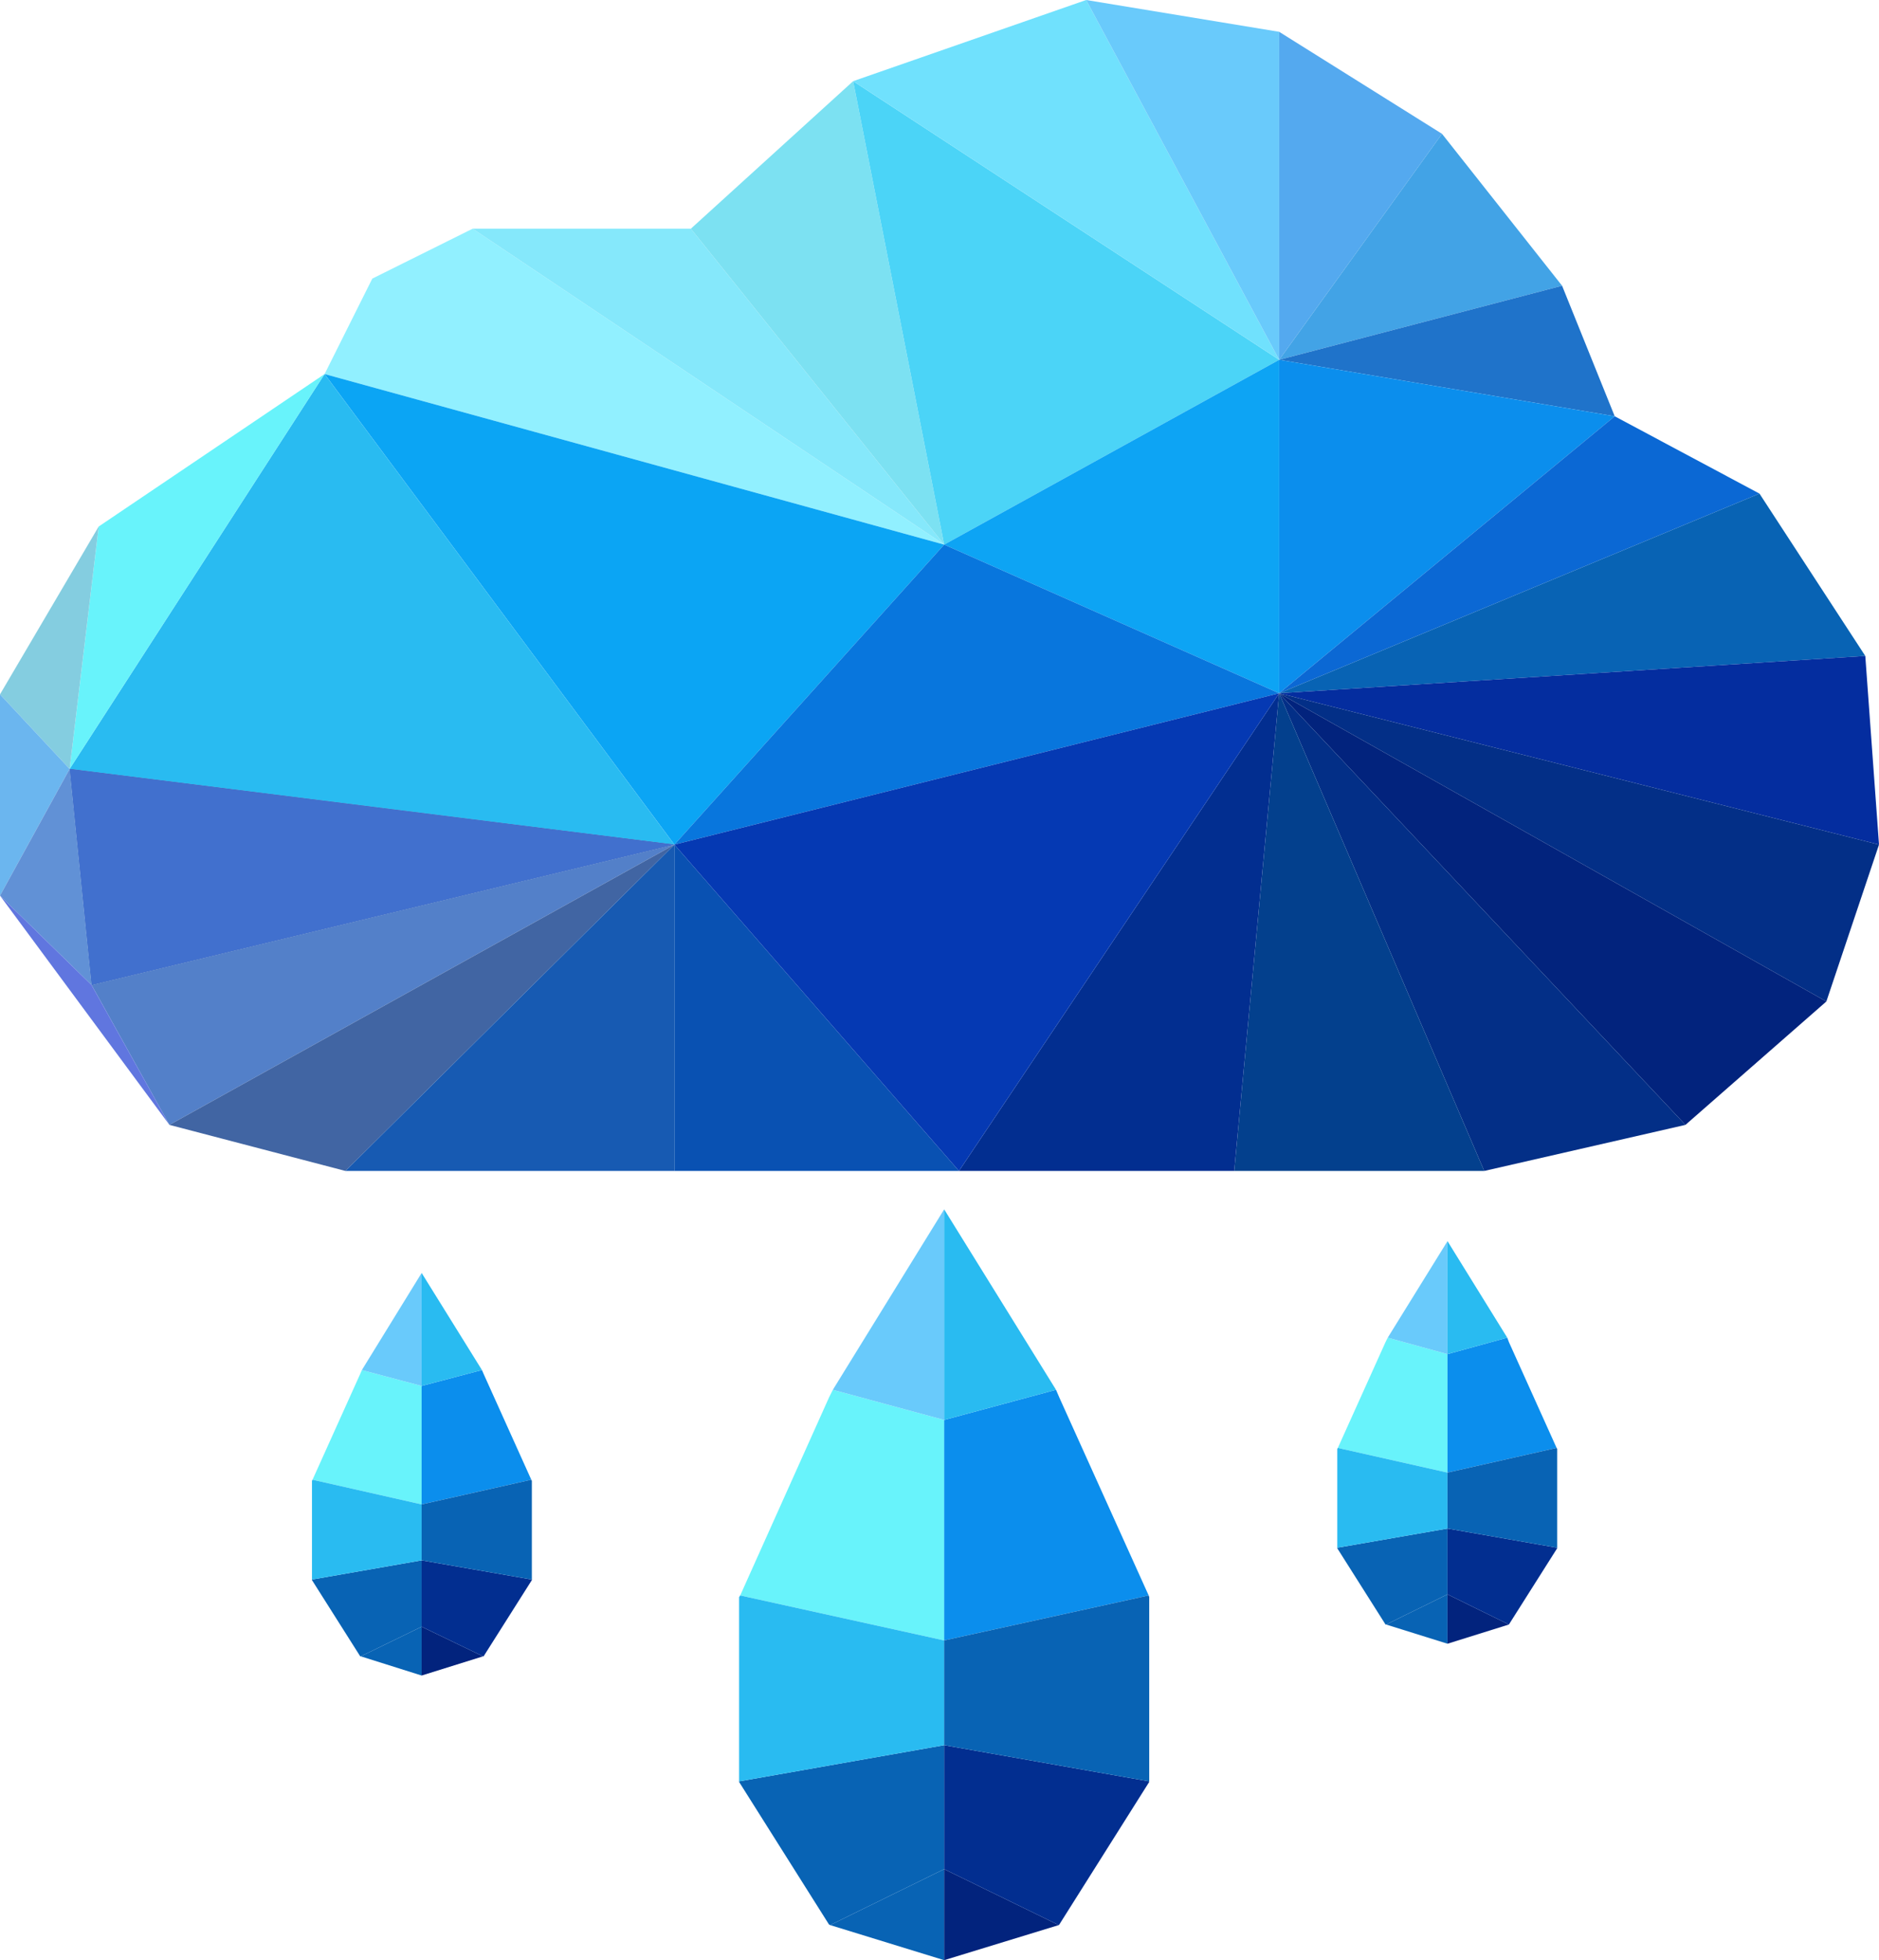 <svg xmlns="http://www.w3.org/2000/svg" viewBox="0 0 34.27 35.74"><defs><style>.cls-1{fill:#91f0ff;}.cls-2{fill:#0ba5f4;}.cls-3{fill:#29bbf1;}.cls-4{fill:#68f3fb;}.cls-5{fill:#84cde0;}.cls-6{fill:#6bb6ef;}.cls-7{fill:#2145a2;}.cls-8{fill:#4170ce;}.cls-9{fill:#5380c9;}.cls-10{fill:#4165a3;}.cls-11{fill:#175ab2;}.cls-12{fill:#0951b2;}.cls-13{fill:#6191d6;}.cls-14{fill:#6076df;}.cls-15{fill:#85e8fb;}.cls-16{fill:#7ce1f2;}.cls-17{fill:#4bd4f7;}.cls-18{fill:#70e1fd;}.cls-19{fill:#69cafb;}.cls-20{fill:#54a9ef;}.cls-21{fill:#42a3e6;}.cls-22{fill:#1f73ca;}.cls-23{fill:#0da4f4;}.cls-24{fill:#0b8eed;}.cls-25{fill:#0b68d4;}.cls-26{fill:#0863b4;}.cls-27{fill:#042d9f;}.cls-28{fill:#032f87;}.cls-29{fill:#02237d;}.cls-30{fill:#03408d;}.cls-31{fill:#022e90;}.cls-32{fill:#0876dd;}.cls-33{fill:#0539b3;}</style></defs><title>heavyrain-only</title><g id="레이어_2" data-name="레이어 2"><g id="레이어_1-2" data-name="레이어 1"><polygon class="cls-1" points="5.92 6.82 6.79 5.08 8.62 4.17 17.22 9.93 5.92 6.82"/><polygon class="cls-2" points="5.92 6.82 12.3 15.4 17.22 9.93 5.92 6.82"/><polygon class="cls-3" points="5.92 6.82 12.3 15.4 1.27 14.02 5.92 6.82"/><polygon class="cls-4" points="5.92 6.82 1.8 9.6 1.27 14.02 5.92 6.82"/><polygon class="cls-5" points="0 12.66 1.8 9.6 1.27 14.02 0 12.66"/><polygon class="cls-6" points="0 12.66 0 16.33 1.27 14.02 0 12.66"/><polygon class="cls-7" points="1.67 17.96 12.3 15.4 1.27 14.02 1.67 17.96"/><polygon class="cls-8" points="1.67 17.96 12.3 15.4 1.27 14.02 1.67 17.96"/><polygon class="cls-9" points="1.67 17.96 12.3 15.4 3.09 20.51 1.67 17.96"/><polygon class="cls-10" points="6.3 21.35 12.3 15.4 3.09 20.51 6.3 21.35"/><polygon class="cls-11" points="6.3 21.35 12.3 15.4 12.3 21.35 6.3 21.35"/><polygon class="cls-12" points="17.49 21.35 12.3 15.4 12.3 21.35 17.49 21.35"/><polygon class="cls-13" points="1.67 17.96 0 16.33 1.27 14.02 1.67 17.96"/><polygon class="cls-14" points="1.67 17.96 0 16.33 3.09 20.51 1.67 17.96"/><polygon class="cls-15" points="12.6 4.17 8.62 4.17 17.22 9.93 12.6 4.17"/><polygon class="cls-16" points="12.6 4.17 15.56 1.48 17.22 9.93 12.6 4.17"/><polygon class="cls-17" points="23.33 6.56 15.56 1.48 17.22 9.93 23.33 6.56"/><polygon class="cls-18" points="23.33 6.56 15.56 1.48 19.81 0 23.33 6.56"/><polygon class="cls-19" points="23.33 6.56 23.33 0.58 19.81 0 23.33 6.56"/><polygon class="cls-20" points="23.33 6.56 23.33 0.58 26.3 2.44 23.33 6.56"/><polygon class="cls-21" points="23.33 6.56 28.49 5.21 26.3 2.44 23.33 6.56"/><polygon class="cls-22" points="23.33 6.56 28.49 5.21 29.45 7.59 23.33 6.56"/><polygon class="cls-23" points="23.33 6.56 23.33 12.64 17.22 9.93 23.33 6.56"/><polygon class="cls-24" points="23.33 6.56 23.33 12.64 29.45 7.59 23.33 6.56"/><polygon class="cls-25" points="32.09 9 23.33 12.64 29.45 7.59 32.09 9"/><polygon class="cls-26" points="32.09 9 23.33 12.64 34.02 11.96 32.09 9"/><polygon class="cls-27" points="34.27 15.4 23.33 12.64 34.02 11.96 34.27 15.4"/><polygon class="cls-28" points="34.27 15.4 23.33 12.64 33.31 18.26 34.27 15.4"/><polygon class="cls-29" points="30.74 20.51 23.33 12.64 33.31 18.26 30.74 20.51"/><polygon class="cls-28" points="30.74 20.51 23.33 12.64 27.07 21.35 30.74 20.51"/><polygon class="cls-30" points="22.51 21.35 23.33 12.64 27.07 21.35 22.51 21.35"/><polygon class="cls-31" points="22.51 21.35 23.33 12.64 17.49 21.35 22.51 21.35"/><polygon class="cls-32" points="12.3 15.4 23.33 12.64 17.22 9.93 12.3 15.4"/><polygon class="cls-33" points="12.3 15.4 23.33 12.64 17.49 21.35 12.3 15.4"/><polygon class="cls-4" points="17.22 25.89 15.19 25.34 15.12 25.48 13.5 29.09 17.22 29.91 17.22 25.89"/><polygon class="cls-26" points="17.22 35.74 17.22 34.08 15.14 35.1 17.22 35.74"/><polygon class="cls-19" points="17.22 22.05 15.19 25.34 17.22 25.89 17.22 22.05"/><polygon class="cls-26" points="13.48 32.48 13.48 32.49 15.12 35.09 15.14 35.1 17.22 34.08 17.22 31.82 13.48 32.48"/><polygon class="cls-3" points="17.22 29.91 13.5 29.09 13.48 29.12 13.48 32.48 17.22 31.82 17.22 29.91"/><polygon class="cls-24" points="17.22 25.89 19.26 25.34 19.32 25.48 20.95 29.09 17.22 29.91 17.22 25.89"/><polygon class="cls-29" points="17.22 35.74 17.22 34.08 19.31 35.1 17.22 35.74"/><polygon class="cls-3" points="17.22 22.05 19.26 25.34 17.22 25.89 17.22 22.05"/><polygon class="cls-31" points="20.96 32.48 20.96 32.49 19.32 35.09 19.31 35.1 17.22 34.08 17.22 31.82 20.96 32.48"/><polygon class="cls-26" points="17.22 29.91 20.95 29.09 20.96 29.12 20.96 32.48 17.22 31.82 17.22 29.91"/><polygon class="cls-4" points="26.4 24.69 25.31 24.39 25.27 24.47 24.4 26.4 26.4 26.85 26.4 24.69"/><polygon class="cls-26" points="26.4 29.97 26.4 29.07 25.28 29.62 26.4 29.97"/><polygon class="cls-19" points="26.4 22.63 25.31 24.39 26.4 24.69 26.4 22.63"/><polygon class="cls-26" points="24.39 28.22 24.39 28.23 25.27 29.62 25.28 29.62 26.4 29.07 26.4 27.87 24.39 28.22"/><polygon class="cls-3" points="26.4 26.85 24.4 26.4 24.39 26.42 24.39 28.22 26.4 27.87 26.4 26.85"/><polygon class="cls-24" points="26.4 24.69 27.49 24.39 27.52 24.47 28.39 26.4 26.4 26.85 26.4 24.69"/><polygon class="cls-29" points="26.4 29.97 26.4 29.07 27.52 29.62 26.4 29.97"/><polygon class="cls-3" points="26.4 22.63 27.49 24.39 26.4 24.69 26.4 22.63"/><polygon class="cls-31" points="28.4 28.22 28.4 28.23 27.52 29.62 27.52 29.62 26.4 29.07 26.4 27.87 28.4 28.22"/><polygon class="cls-26" points="26.4 26.85 28.39 26.4 28.4 26.42 28.4 28.22 26.4 27.87 26.4 26.85"/><polygon class="cls-4" points="7.69 25.27 6.6 24.98 6.57 25.05 5.7 26.98 7.69 27.43 7.69 25.27"/><polygon class="cls-26" points="7.69 30.55 7.69 29.66 6.58 30.2 7.69 30.55"/><polygon class="cls-19" points="7.69 23.21 6.6 24.98 7.69 25.27 7.69 23.21"/><polygon class="cls-26" points="5.69 28.8 5.69 28.81 6.57 30.2 6.58 30.2 7.69 29.66 7.69 28.45 5.69 28.8"/><polygon class="cls-3" points="7.69 27.43 5.7 26.98 5.69 27 5.69 28.8 7.69 28.45 7.69 27.43"/><polygon class="cls-24" points="7.69 25.27 8.79 24.98 8.82 25.05 9.69 26.98 7.69 27.43 7.69 25.27"/><polygon class="cls-29" points="7.69 30.55 7.69 29.66 8.81 30.2 7.69 30.55"/><polygon class="cls-3" points="7.69 23.21 8.79 24.98 7.69 25.27 7.69 23.21"/><polygon class="cls-31" points="9.7 28.8 9.7 28.81 8.82 30.2 8.81 30.2 7.69 29.66 7.69 28.45 9.7 28.8"/><polygon class="cls-26" points="7.69 27.43 9.69 26.98 9.7 27 9.7 28.8 7.69 28.45 7.69 27.43"/></g></g></svg>